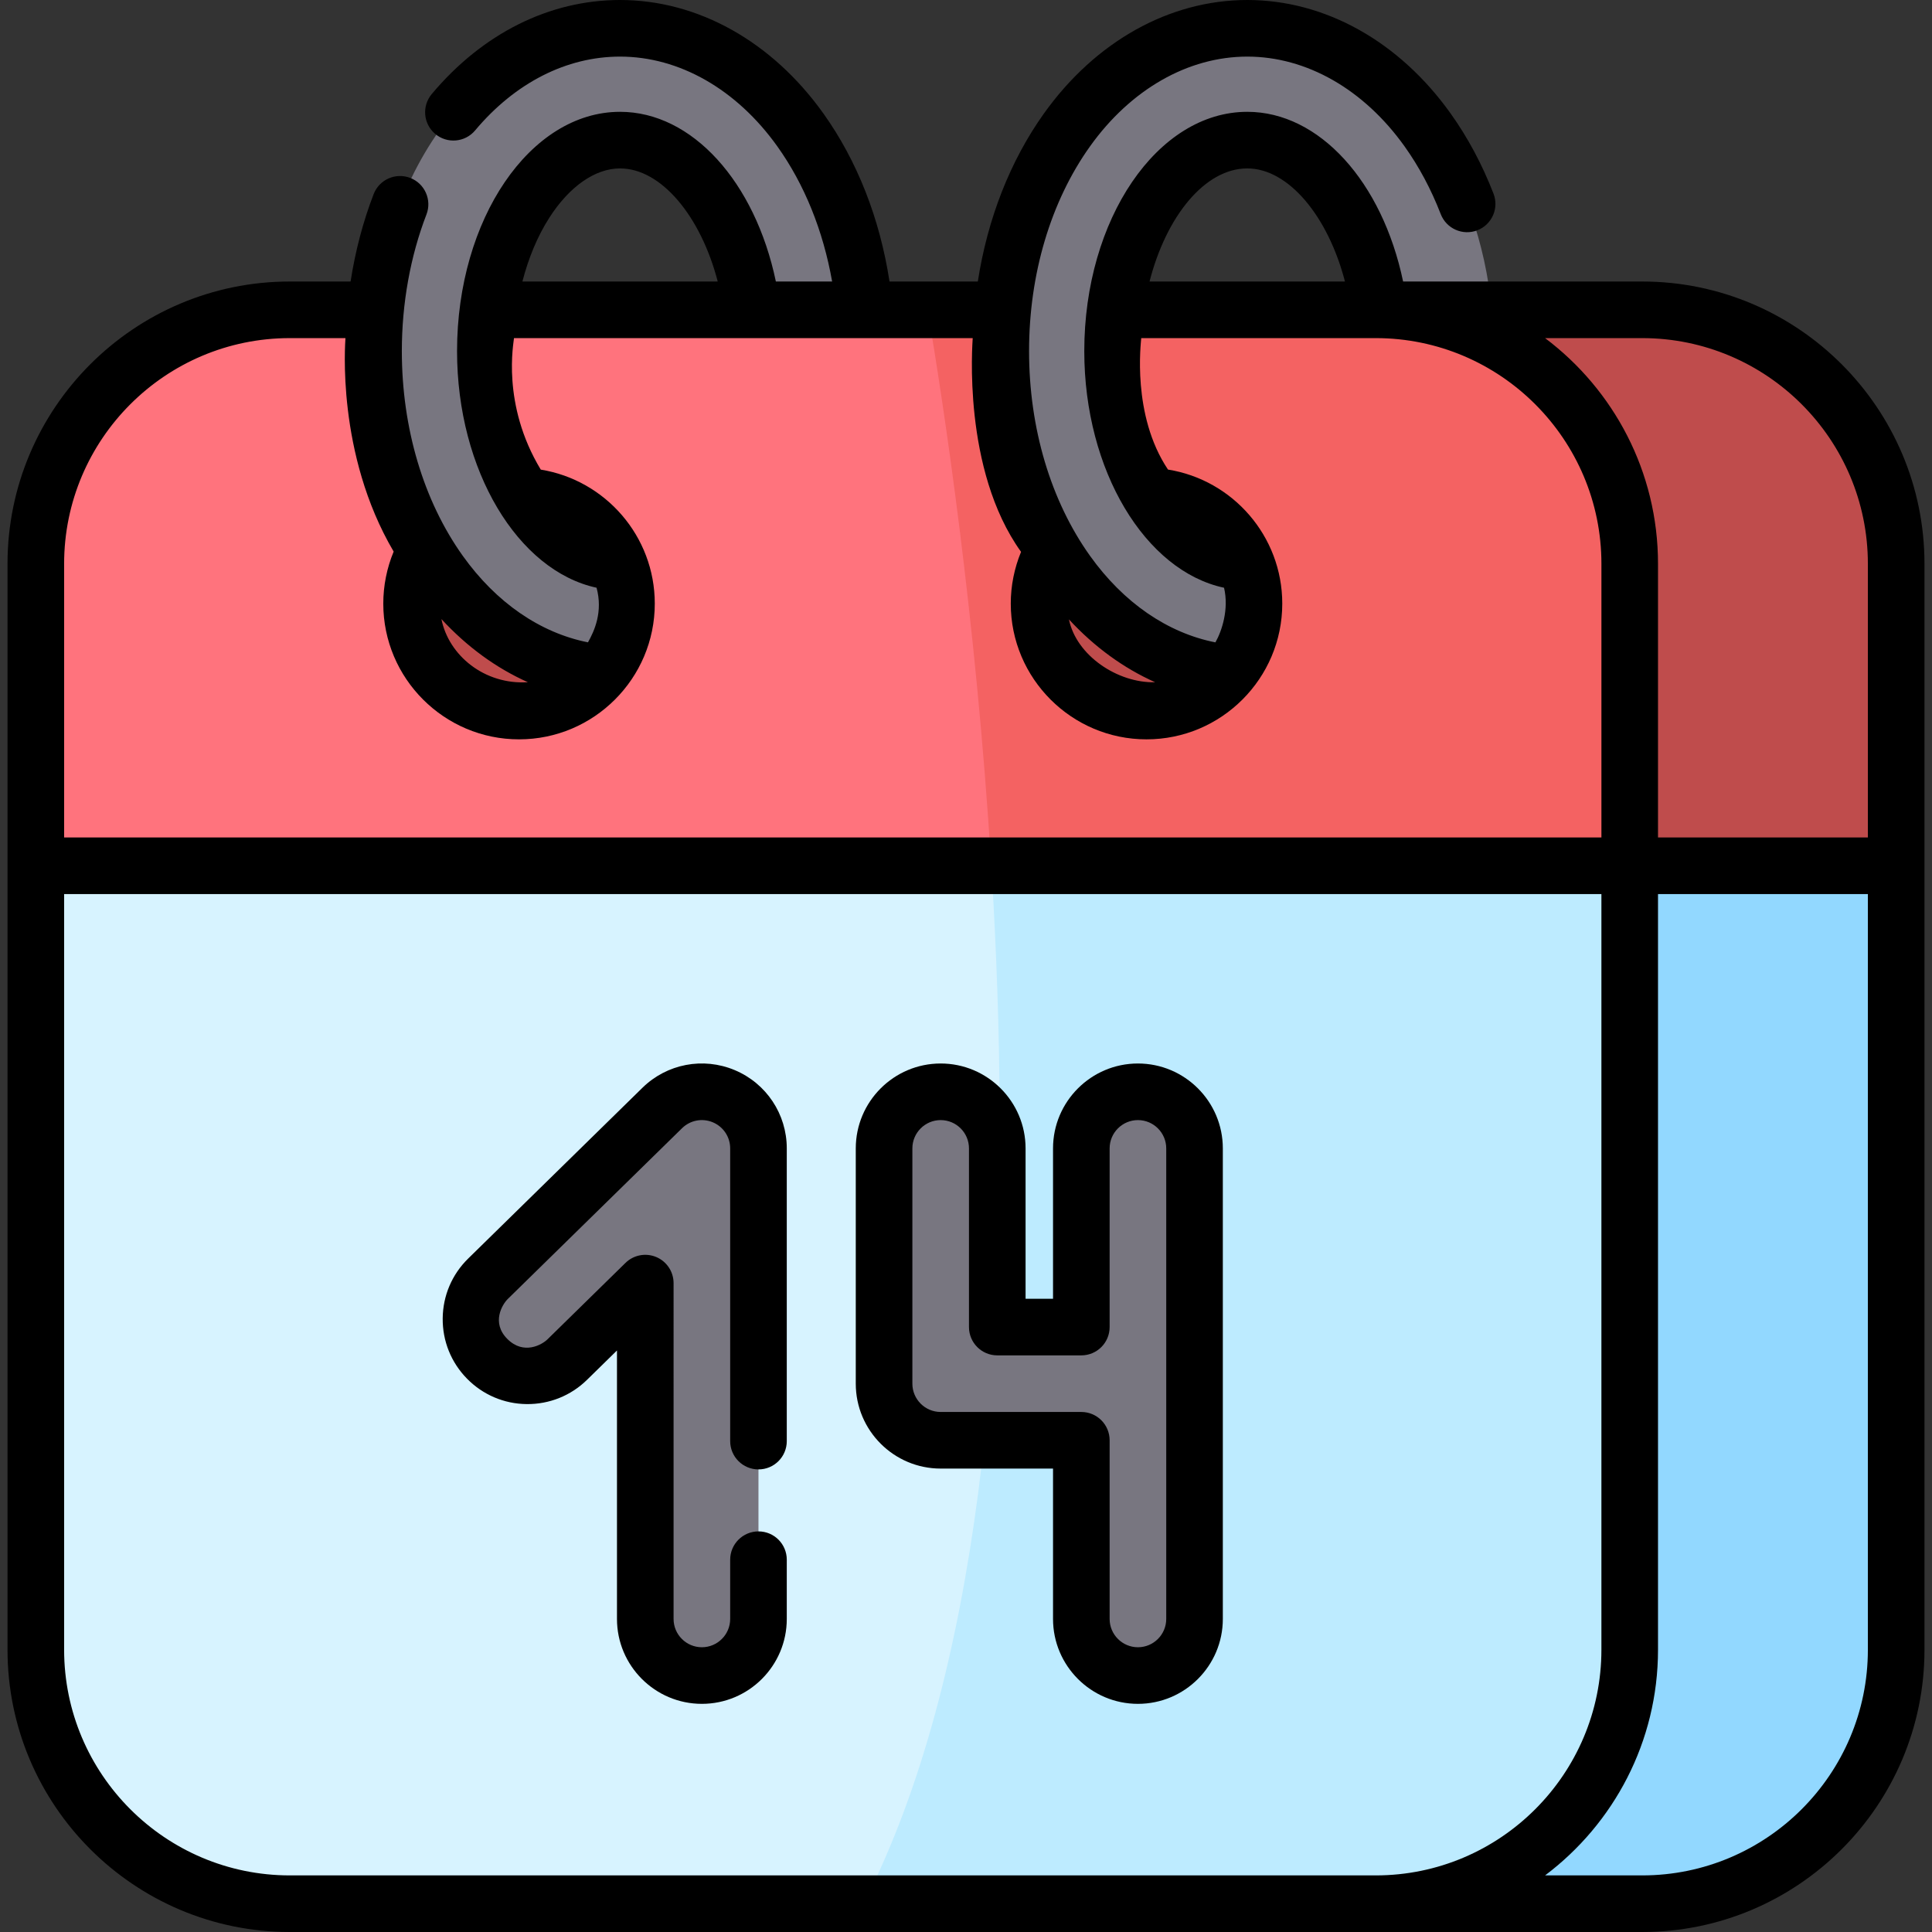 <?xml version="1.0" encoding="iso-8859-1"?>
<!-- Generator: Adobe Illustrator 19.0.0, SVG Export Plug-In . SVG Version: 6.00 Build 0)  -->
<svg version="1.1" id="Capa_1" xmlns="http://www.w3.org/2000/svg" xmlns:xlink="http://www.w3.org/1999/xlink" x="0px" y="0px"
	 viewBox="0 0 511.999 511.999" style="enable-background:new 0 0 511.999 511.999;" xml:space="preserve">
<rect x="0" y="0" width="511.999" height="511.999" fill="#333333" stroke="none"/>
<path style="fill:#92D8FF;" d="M435.194,82.103H147.419c-37.175,0-67.311,30.136-67.311,67.311V437.19
	c0,37.175,30.136,67.311,67.311,67.311h287.776c37.174,0,67.311-30.136,67.311-67.311V149.414
	C502.505,112.239,472.369,82.103,435.194,82.103z M208.163,188.435c-15.726,0-28.474-12.748-28.474-28.474
	s12.748-28.474,28.474-28.474c15.726,0,28.474,12.748,28.474,28.474C236.637,175.686,223.889,188.435,208.163,188.435z
	 M374.45,188.435c-15.726,0-28.474-12.748-28.474-28.474s12.748-28.474,28.474-28.474s28.474,12.748,28.474,28.474
	C402.924,175.686,390.176,188.435,374.45,188.435z"/>
<path style="fill:#BF4C4C;" d="M435.194,82.103H147.419c-37.174,0-67.311,30.136-67.311,67.311v80.023h422.397v-80.023
	C502.505,112.239,472.369,82.103,435.194,82.103z M208.163,188.435c-15.726,0-28.474-12.748-28.474-28.474
	s12.748-28.474,28.474-28.474c15.726,0,28.474,12.748,28.474,28.474C236.637,175.686,223.889,188.435,208.163,188.435z
	 M374.45,188.435c-15.726,0-28.474-12.748-28.474-28.474s12.748-28.474,28.474-28.474s28.474,12.748,28.474,28.474
	C402.924,175.686,390.176,188.435,374.45,188.435z"/>
<path style="fill:#D7F3FF;" d="M364.579,82.103H76.804c-37.175,0-67.311,30.136-67.311,67.311V437.19
	c0,37.175,30.136,67.311,67.311,67.311h287.775c37.174,0,67.311-30.136,67.311-67.311V149.414
	C431.89,112.239,401.754,82.103,364.579,82.103z M137.548,188.435c-15.726,0-28.474-12.748-28.474-28.474
	s12.748-28.474,28.474-28.474c15.726,0,28.474,12.748,28.474,28.474C166.022,175.686,153.273,188.435,137.548,188.435z
	 M303.835,188.435c-15.726,0-28.474-12.748-28.474-28.474s12.748-28.474,28.474-28.474s28.474,12.748,28.474,28.474
	C332.309,175.686,319.561,188.435,303.835,188.435z"/>
<path style="fill:#BDEBFF;" d="M364.579,82.103H245.827c10.204,60.398,45.353,300.402-16.961,422.397h135.713
	c37.175,0,67.311-30.136,67.311-67.311V149.414C431.89,112.239,401.754,82.103,364.579,82.103z M303.835,188.435
	c-15.726,0-28.474-12.748-28.474-28.474s12.748-28.474,28.474-28.474s28.474,12.748,28.474,28.474
	C332.309,175.686,319.561,188.435,303.835,188.435z"/>
<g>
	<path style="fill:#787680;" d="M191.814,290.508c-5.568-2.338-11.995-1.112-16.31,3.116l-46.185,45.262
		c-5.917,5.798-6.013,15.295-0.214,21.212c5.798,5.917,15.295,6.012,21.212,0.214l20.686-20.272v88.998c0,8.284,6.716,15,15,15
		s15-6.716,15-15v-124.7C201.004,298.298,197.382,292.848,191.814,290.508z"/>
	<path style="fill:#787680;" d="M301.563,289.337c-8.284,0-15,6.716-15,15v47.35h-22.275v-47.35c0-8.284-6.716-15-15-15
		s-15,6.716-15,15v62.35c0,8.284,6.716,15,15,15h37.275v47.35c0,8.284,6.716,15,15,15s15-6.716,15-15v-124.7
		C316.563,296.053,309.848,289.337,301.563,289.337z"/>
</g>
<path style="fill:#FF737D;" d="M364.579,82.103H76.804c-37.174,0-67.311,30.136-67.311,67.311v80.023H431.89v-80.023
	C431.89,112.239,401.754,82.103,364.579,82.103z M137.548,188.435c-15.726,0-28.474-12.748-28.474-28.474
	s12.748-28.474,28.474-28.474c15.726,0,28.474,12.748,28.474,28.474C166.022,175.686,153.273,188.435,137.548,188.435z
	 M303.835,188.435c-15.726,0-28.474-12.748-28.474-28.474s12.748-28.474,28.474-28.474s28.474,12.748,28.474,28.474
	C332.309,175.686,319.561,188.435,303.835,188.435z"/>
<path style="fill:#F46262;" d="M364.579,82.103H245.827c4.248,25.143,12.817,81.409,16.88,147.334h169.182v-80.023
	C431.89,112.239,401.754,82.103,364.579,82.103z M303.835,188.435c-15.726,0-28.474-12.748-28.474-28.474
	s12.748-28.474,28.474-28.474s28.474,12.748,28.474,28.474C332.309,175.686,319.561,188.435,303.835,188.435z"/>
<g>
	<path style="fill:#787680;" d="M166.022,159.961c0-3.912-0.785-7.631-2.212-11.023c-19.119-0.46-35.186-25.861-35.186-55.893
		c0-30.307,16.348-55.911,35.698-55.911c16.967,0,31.624,19.688,34.976,44.97h29.817c-1.715-17.86-7.598-34.493-17.017-47.682
		C199.878,17.312,182.464,7.5,164.321,7.5c-18.143,0-35.557,9.812-47.777,26.921C105.225,50.272,98.99,71.091,98.99,93.045
		s6.235,42.774,17.554,58.624c11.082,15.516,26.454,25.036,42.751,26.673C163.496,173.382,166.022,166.97,166.022,159.961z"/>
	<path style="fill:#787680;" d="M330.545,37.133c16.967,0,31.623,19.688,34.976,44.97h29.821
		c-1.713-17.861-7.602-34.493-17.022-47.682C366.103,17.312,348.688,7.5,330.545,7.5s-35.557,9.812-47.777,26.921
		c-11.321,15.851-17.556,36.67-17.556,58.624s6.235,42.774,17.556,58.624c11.098,15.539,26.488,25.06,42.811,26.676
		c4.2-4.959,6.729-11.375,6.729-18.384c0-3.912-0.789-7.64-2.217-11.033c-19.144-0.414-35.246-25.823-35.246-55.883
		C294.846,62.738,311.194,37.133,330.545,37.133z"/>
</g>
<path d="M435.194,74.603h-63.358c-5.517-26.415-22.207-44.97-41.291-44.97c-23.82,0-43.199,28.446-43.199,63.411
	c0,31.683,16.171,58.263,37.039,62.714c1.33,5.691-0.568,11.438-2.286,14.478c-12.684-2.505-24.359-10.51-33.228-22.927
	c-10.421-14.59-16.159-33.862-16.159-54.266c0-20.403,5.738-39.674,16.159-54.264C299.666,23.667,314.855,15,330.546,15
	s30.879,8.667,41.672,23.78c3.823,5.353,7.05,11.396,9.59,17.962c1.496,3.862,5.837,5.785,9.701,4.288
	c3.863-1.495,5.783-5.838,4.289-9.701c-2.994-7.737-6.821-14.893-11.374-21.267C370.78,10.957,351.143,0,330.546,0
	s-40.235,10.957-53.881,30.062c-8.969,12.558-14.966,27.951-17.531,44.541h-23.405c-2.567-16.699-8.563-31.986-17.528-44.542
	C204.556,10.957,184.917,0,164.321,0c-18.703,0-36.428,8.854-49.907,24.929c-2.661,3.174-2.246,7.904,0.928,10.566
	c3.175,2.661,7.905,2.245,10.566-0.928C136.488,21.949,150.13,15,164.321,15c15.689,0,30.879,8.667,41.673,23.779
	c7.198,10.08,12.147,22.342,14.528,35.824h-14.909c-5.517-26.415-22.208-44.97-41.292-44.97c-23.819,0-43.198,28.446-43.198,63.411
	c0,31.637,16.143,58.218,36.974,62.712c1.722,6.375-0.566,11.432-2.28,14.471c-12.663-2.521-24.318-10.522-33.17-22.917
	c-10.419-14.59-16.157-33.862-16.157-54.266c0-12.619,2.256-25.136,6.522-36.198c1.491-3.865-0.434-8.206-4.298-9.697
	c-3.865-1.49-8.206,0.434-9.696,4.298c-2.811,7.287-4.863,15.103-6.109,23.155H76.804c-41.251,0-74.811,33.56-74.811,74.811v287.775
	c0,41.25,33.56,74.811,74.811,74.811h358.391c41.251,0,74.811-33.56,74.811-74.811V149.414
	C510.005,108.163,476.445,74.603,435.194,74.603z M495.005,149.414v72.523H439.39v-72.523c0-24.424-11.768-46.149-29.928-59.811
	h25.733C468.174,89.603,495.005,116.434,495.005,149.414z M330.546,44.633c10.875,0,21.382,12.622,25.882,29.97H304.64
	C309.049,57.359,319.279,44.633,330.546,44.633z M306.137,180.802c-9.954,0.261-20.908-7.089-22.854-16.655
	C290.033,171.454,297.77,177.077,306.137,180.802z M145.537,57.76c5.326-8.342,12.173-13.126,18.784-13.126
	c10.876,0,21.383,12.622,25.883,29.97h-51.762C140.049,68.363,142.45,62.595,145.537,57.76z M139.897,180.794
	c-11.541,0.726-21.001-7.125-22.915-16.732C123.745,171.404,131.504,177.054,139.897,180.794z M76.804,89.603h14.742
	c-0.033,1.146-2.522,30.586,12.777,56.571c-1.802,4.35-2.749,9.042-2.749,13.786c0,19.836,16.138,35.974,35.975,35.974
	c19.836,0,35.974-16.138,35.974-35.974c0-17.875-13.107-32.741-30.213-35.507c-10.508-17.376-7.149-33.706-7.097-34.851h121.563
	c-0.032,1.145-2.859,34.833,12.813,56.645c-1.784,4.328-2.726,8.982-2.726,13.713c0,19.836,16.138,35.974,35.974,35.974
	c19.837,0,35.975-16.138,35.975-35.974c0-17.899-13.142-32.783-30.284-35.519c-9.676-14.449-7.144-33.698-7.092-34.838h62.145
	c32.979,0,59.811,26.831,59.811,59.811v72.523H16.993v-72.523C16.993,116.434,43.824,89.603,76.804,89.603z M76.804,497
	c-32.979,0-59.811-26.831-59.811-59.811V236.937h407.396v200.252c0,32.979-26.831,59.811-59.811,59.811H76.804z M435.194,497
	h-25.733c18.16-13.662,29.928-35.387,29.928-59.811V236.937h55.615v200.252C495.005,470.169,468.174,497,435.194,497z"/>
<path d="M194.718,283.593c-8.372-3.516-17.977-1.682-24.463,4.674l-46.184,45.261c-4.293,4.207-6.69,9.833-6.751,15.843
	s2.223,11.683,6.429,15.975c4.207,4.293,9.833,6.69,15.843,6.751c5.996,0.053,11.684-2.222,15.976-6.43l7.937-7.777v71.146
	c0,12.407,10.094,22.5,22.5,22.5s22.5-10.093,22.5-22.5v-15.703c0-4.142-3.357-7.5-7.5-7.5s-7.5,3.358-7.5,7.5v15.703
	c0,4.136-3.364,7.5-7.5,7.5c-4.136,0-7.5-3.364-7.5-7.5V340.04c0-3.02-1.811-5.745-4.595-6.915
	c-2.787-1.169-5.998-0.555-8.154,1.558l-20.686,20.271c-1.413,1.384-6.264,4.225-10.606-0.106
	c-4.342-4.331-1.324-9.204,0.106-10.606l46.185-45.261c2.162-2.117,5.362-2.731,8.155-1.558c2.791,1.173,4.595,3.887,4.595,6.915
	v77.571c0,4.142,3.357,7.5,7.5,7.5s7.5-3.358,7.5-7.5v-77.571C208.504,295.255,203.094,287.112,194.718,283.593z"/>
<path d="M301.563,281.837c-12.406,0-22.5,10.093-22.5,22.5v39.85h-7.275v-39.85c0-12.407-10.094-22.5-22.5-22.5
	s-22.5,10.093-22.5,22.5v62.35c0,12.407,10.094,22.5,22.5,22.5h29.775v39.85c0,12.407,10.094,22.5,22.5,22.5s22.5-10.093,22.5-22.5
	v-124.7C324.063,291.931,313.97,281.837,301.563,281.837z M309.063,429.037c0,4.136-3.364,7.5-7.5,7.5s-7.5-3.364-7.5-7.5v-47.35
	c0-4.142-3.357-7.5-7.5-7.5h-37.275c-4.136,0-7.5-3.364-7.5-7.5v-62.35c0-4.136,3.364-7.5,7.5-7.5c4.136,0,7.5,3.364,7.5,7.5v47.35
	c0,4.142,3.357,7.5,7.5,7.5h22.275c4.143,0,7.5-3.358,7.5-7.5v-47.35c0-4.136,3.364-7.5,7.5-7.5s7.5,3.364,7.5,7.5V429.037z"/>
<g>
</g>
<g>
</g>
<g>
</g>
<g>
</g>
<g>
</g>
<g>
</g>
<g>
</g>
<g>
</g>
<g>
</g>
<g>
</g>
<g>
</g>
<g>
</g>
<g>
</g>
<g>
</g>
<g>
</g>
</svg>
